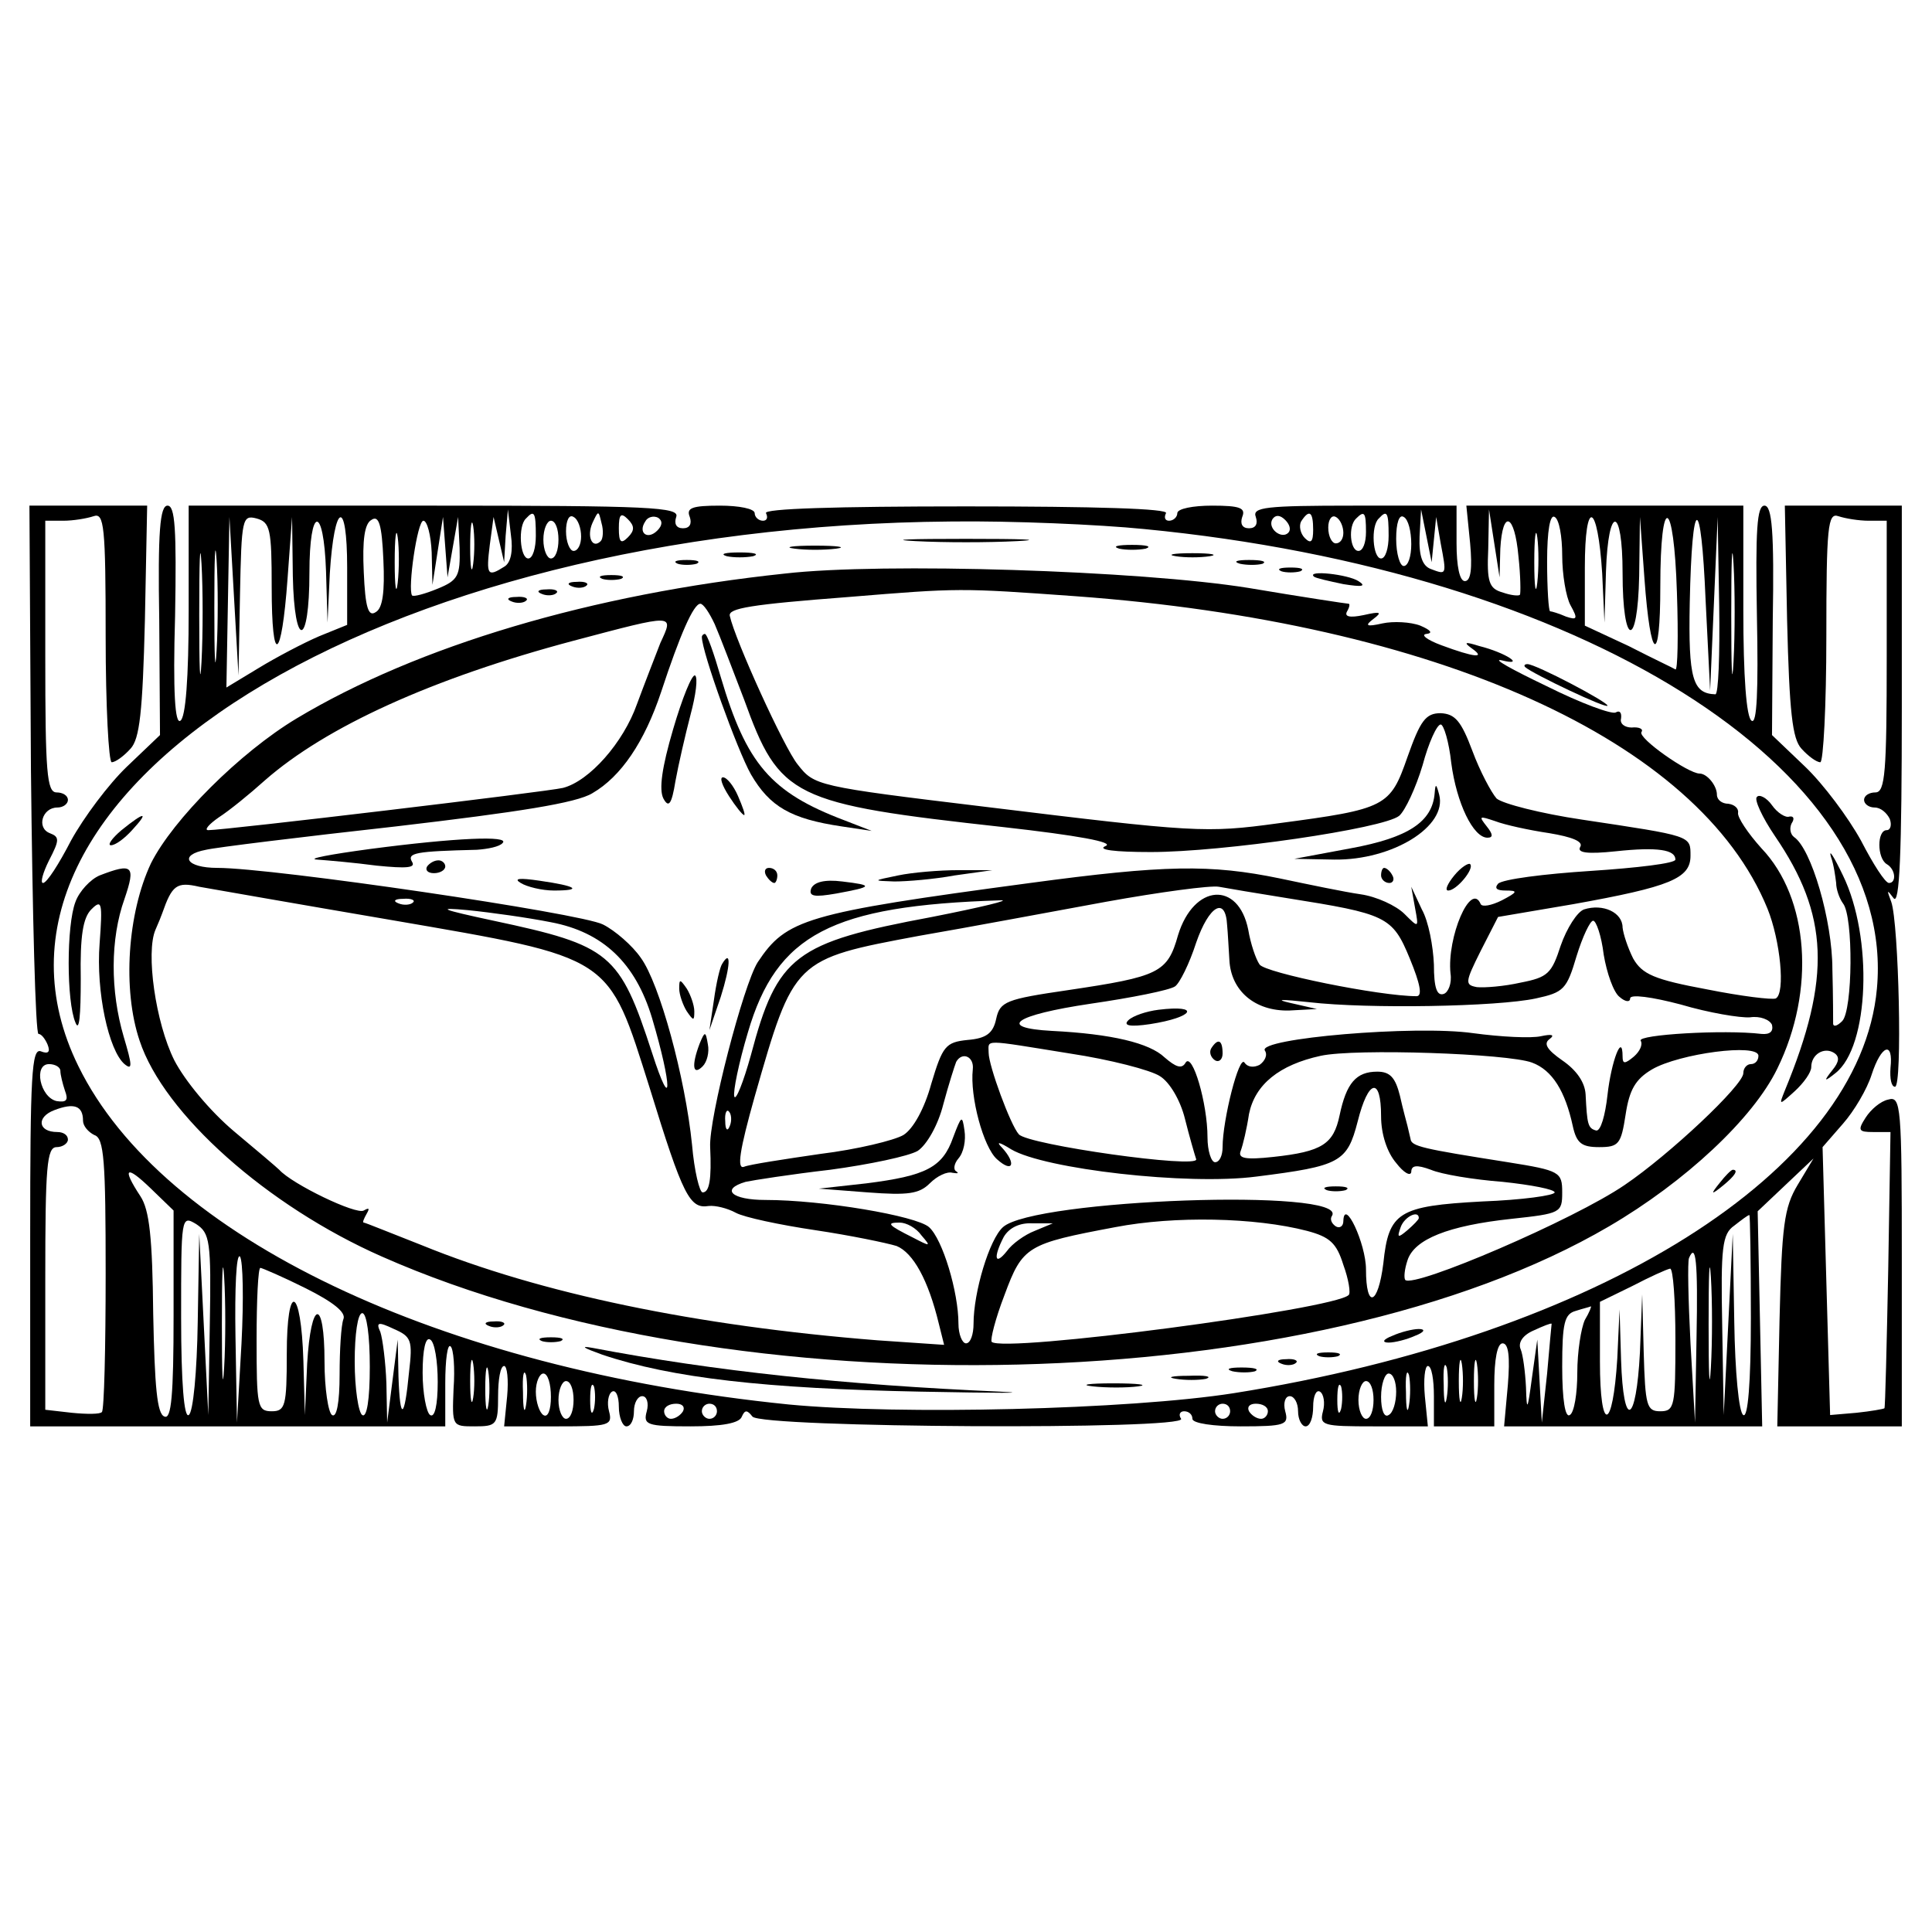 <?xml version="1.0" standalone="no"?>
<!DOCTYPE svg PUBLIC "-//W3C//DTD SVG 20010904//EN"
 "http://www.w3.org/TR/2001/REC-SVG-20010904/DTD/svg10.dtd">
<svg version="1.0" xmlns="http://www.w3.org/2000/svg"
 width="256pt" height="256pt" viewBox="0 0 256 256"
 preserveAspectRatio="xMidYMid meet">
<g transform="translate(0,256) scale(0.1,-0.1)"
fill="#000000" stroke="none">
<path d="M41 1540 c2 -192 6 -350 10 -350 4 0 9 -7 12 -14 4 -10 1 -13 -9 -9
-12 4 -14 -31 -14 -246 l0 -251 275 0 275 0 0 57 c0 31 3 53 7 49 4 -3 6 -29
4 -56 -2 -50 -2 -50 28 -50 29 0 31 2 31 40 0 22 3 40 8 40 4 0 6 -18 4 -40
l-4 -40 72 0 c67 0 72 1 67 20 -3 11 -1 23 4 26 5 3 9 -6 9 -20 0 -14 5 -26
10 -26 6 0 10 9 10 20 0 11 5 20 11 20 6 0 9 -9 6 -20 -5 -18 0 -20 58 -20 41
0 65 4 68 13 4 9 7 9 14 0 11 -15 577 -18 568 -3 -4 6 -1 10 4 10 6 0 11 -4
11 -10 0 -6 28 -10 64 -10 59 0 64 2 59 20 -3 11 0 20 6 20 6 0 11 -9 11 -20
0 -11 5 -20 10 -20 6 0 10 12 10 26 0 14 4 23 9 20 5 -3 7 -15 4 -26 -5 -19 0
-20 67 -20 l72 0 -4 40 c-2 22 0 40 4 40 5 0 8 -18 8 -40 l0 -40 40 0 40 0 0
55 c0 34 4 55 11 55 8 0 10 -18 7 -55 l-5 -55 171 0 171 0 -3 143 -3 142 37
35 37 35 -21 -35 c-18 -30 -21 -54 -24 -178 l-3 -142 83 0 82 0 0 219 c0 206
-1 219 -18 214 -10 -2 -23 -13 -30 -24 -11 -17 -9 -19 10 -19 l23 0 -3 -182
c-2 -101 -4 -183 -5 -184 -1 -1 -18 -4 -37 -6 l-35 -3 -5 177 -5 178 27 31
c15 17 32 46 38 65 13 40 29 45 25 9 -1 -14 1 -25 6 -25 10 0 5 217 -5 245 -6
16 -6 17 3 5 8 -11 11 58 11 253 l0 267 -77 0 -78 0 3 -152 c3 -122 7 -157 19
-170 9 -10 20 -18 25 -18 4 0 8 75 8 166 0 147 2 165 16 160 9 -3 27 -6 40 -6
l24 0 0 -180 c0 -153 -2 -180 -15 -180 -8 0 -15 -4 -15 -10 0 -5 6 -10 14 -10
8 0 16 -7 20 -15 3 -8 1 -15 -4 -15 -13 0 -13 -37 0 -45 12 -7 13 -25 3 -25
-5 0 -21 25 -37 56 -17 31 -50 75 -74 98 l-44 42 1 152 c2 118 -1 152 -11 152
-10 0 -12 -32 -10 -146 2 -100 0 -144 -7 -139 -7 4 -11 59 -11 146 l0 139
-184 0 -183 0 5 -50 c3 -33 1 -50 -7 -50 -7 0 -11 20 -11 50 l0 50 -136 0
c-117 0 -135 -2 -130 -15 3 -9 0 -15 -9 -15 -9 0 -12 6 -9 15 5 12 -3 15 -40
15 -25 0 -46 -4 -46 -10 0 -5 -5 -10 -11 -10 -5 0 -7 4 -4 10 4 6 -93 9 -265
9 -172 0 -269 -3 -265 -9 3 -6 1 -10 -4 -10 -6 0 -11 5 -11 10 0 6 -21 10 -46
10 -37 0 -45 -3 -40 -15 3 -9 0 -15 -9 -15 -9 0 -12 6 -9 15 5 13 -34 15 -320
15 l-326 0 0 -139 c0 -89 -4 -142 -11 -146 -7 -5 -10 37 -7 139 2 115 0 146
-10 146 -10 0 -13 -34 -11 -152 l1 -152 -44 -42 c-24 -23 -57 -67 -74 -98 -16
-31 -32 -56 -37 -56 -4 0 0 14 8 30 14 27 14 31 1 36 -18 7 -10 34 10 34 8 0
14 5 14 10 0 6 -7 10 -15 10 -13 0 -15 27 -15 180 l0 180 24 0 c13 0 31 3 40
6 14 5 16 -13 16 -160 0 -91 4 -166 8 -166 5 0 16 8 25 18 12 13 16 48 19 170
l3 152 -78 0 -78 0 2 -350z m319 242 c0 -106 13 -99 21 11 l6 82 1 -78 c2 -98
22 -95 22 4 0 89 19 91 22 2 l2 -68 3 65 c6 95 23 101 23 8 l0 -76 -37 -15
c-21 -9 -57 -28 -80 -42 l-43 -26 2 113 2 113 6 -105 6 -105 2 107 c2 101 3
106 22 101 18 -5 20 -14 20 -91z m138 -33 c-10 -7 -14 6 -16 53 -2 42 1 64 10
69 10 7 14 -6 16 -53 2 -42 -1 -64 -10 -69z m129 64 c-2 -16 -4 -5 -4 22 0 28
2 40 4 28 2 -13 2 -35 0 -50z m41 -4 c-22 -14 -24 -11 -19 29 l5 37 7 -30 7
-30 2 35 3 35 4 -34 c3 -21 0 -37 -9 -42z m42 41 c0 -16 -4 -30 -10 -30 -11 0
-14 43 -3 53 11 12 13 8 13 -23z m60 -1 c0 -10 -4 -19 -10 -19 -5 0 -10 12
-10 26 0 14 4 23 10 19 6 -3 10 -15 10 -26z m26 -6 c-11 -11 -19 6 -11 24 8
17 8 17 12 0 3 -10 2 -21 -1 -24z m36 5 c-9 -9 -12 -7 -12 12 0 19 3 21 12 12
9 -9 9 -15 0 -24z m39 9 c-13 -13 -26 -3 -16 12 3 6 11 8 17 5 6 -4 6 -10 -1
-17z m836 -3 c-9 -9 -28 6 -21 18 4 6 10 6 17 -1 6 -6 8 -13 4 -17z m33 4 c0
-16 -3 -19 -11 -11 -6 6 -8 16 -5 22 11 17 16 13 16 -11z m40 -4 c0 -8 -4 -14
-10 -14 -5 0 -10 9 -10 21 0 11 5 17 10 14 6 -3 10 -13 10 -21z m30 1 c0 -14
-4 -25 -10 -25 -11 0 -14 33 -3 43 11 11 13 8 13 -18z m30 -5 c0 -16 -4 -30
-10 -30 -11 0 -14 43 -3 53 11 12 13 8 13 -23z m30 -11 c0 -16 -4 -29 -10 -29
-5 0 -10 16 -10 36 0 21 4 33 10 29 6 -3 10 -19 10 -36z m30 6 l3 30 6 -35 c8
-42 8 -42 -13 -34 -11 4 -16 17 -15 43 l2 36 7 -35 7 -35 3 30z m88 -12 c3 53
19 46 24 -10 3 -27 3 -50 2 -51 -1 -2 -12 -1 -23 3 -18 5 -21 14 -19 58 l1 52
7 -45 7 -45 1 38z m82 -9 c0 -25 5 -55 11 -66 10 -18 9 -20 -6 -15 -9 4 -19 7
-21 7 -2 0 -4 30 -4 66 0 41 4 63 10 59 6 -3 10 -26 10 -51z m53 -24 l3 -65 2
68 c3 89 22 87 22 -2 0 -99 20 -102 22 -4 l1 78 6 -82 c8 -110 21 -117 21 -10
0 125 18 119 22 -8 2 -58 1 -104 -2 -102 -3 2 -31 15 -62 31 l-58 27 0 77 c0
93 17 87 23 -8z m148 -40 l5 115 2 -117 c1 -65 -1 -118 -5 -118 -30 1 -36 20
-34 121 3 145 15 147 21 4 l6 -120 5 115z m-2004 -77 c-2 -37 -3 -9 -3 62 0
72 1 102 3 68 2 -34 2 -93 0 -130z m20 15 c-2 -35 -3 -9 -3 57 0 66 1 94 3 63
2 -32 2 -86 0 -120z m240 90 c-2 -18 -4 -6 -4 27 0 33 2 48 4 33 2 -15 2 -42
0 -60z m45 40 l1 -43 7 45 7 45 3 -40 3 -40 7 40 7 40 2 -41 c1 -37 -2 -43
-29 -54 -17 -7 -32 -11 -34 -9 -6 9 7 99 15 99 5 0 10 -19 11 -42z m168 17 c0
-14 -4 -25 -10 -25 -5 0 -10 11 -10 25 0 14 5 25 10 25 6 0 10 -11 10 -25z
m776 14 c580 -56 998 -318 971 -609 -22 -242 -368 -459 -852 -536 -140 -22
-444 -29 -590 -15 -464 47 -830 222 -941 448 -178 361 393 716 1157 722 80 1
195 -4 255 -10z m521 -71 c-2 -18 -4 -6 -4 27 0 33 2 48 4 33 2 -15 2 -42 0
-60z m260 -105 c-2 -37 -3 -9 -3 62 0 72 1 102 3 68 2 -34 2 -93 0 -130z
m-2217 -542 c0 -5 3 -17 6 -26 5 -13 2 -16 -11 -14 -22 5 -31 49 -10 49 8 0
15 -4 15 -9z m30 -66 c0 -7 7 -15 15 -19 13 -4 15 -34 15 -184 0 -98 -2 -181
-5 -183 -2 -3 -20 -3 -40 -1 l-35 4 0 174 c0 148 2 174 15 174 8 0 15 5 15 10
0 6 -6 10 -14 10 -26 0 -28 20 -4 29 26 10 38 6 38 -14z m120 -258 c0 -106 -3
-138 -12 -134 -10 3 -13 40 -15 136 -1 101 -5 138 -17 156 -25 38 -19 42 14
10 l30 -29 0 -139z m48 -12 l-2 -120 -6 120 -6 120 -2 -117 c-1 -65 -6 -120
-12 -123 -6 -4 -10 42 -10 129 0 134 0 136 20 124 18 -12 20 -22 18 -133z
m2042 9 c0 -87 -4 -133 -10 -129 -6 3 -11 58 -12 123 l-2 117 -6 -120 -6 -120
-2 119 c-2 103 0 121 16 132 9 7 18 14 20 14 1 0 2 -61 2 -136z m-2023 -66
c-2 -35 -3 -9 -3 57 0 66 1 94 3 63 2 -32 2 -86 0 -120z m1970 0 c-2 -35 -3
-9 -3 57 0 66 1 94 3 63 2 -32 2 -86 0 -120z m-1947 32 l-6 -105 -2 115 c-1
62 1 110 6 105 4 -6 5 -57 2 -115z m1928 8 l-2 -113 -6 105 c-3 58 -4 108 -2
113 9 21 12 -3 10 -105z m-1843 65 c36 -18 54 -32 50 -41 -3 -8 -5 -41 -5 -73
0 -38 -4 -58 -10 -54 -5 3 -10 35 -10 71 0 85 -18 83 -23 -3 l-3 -68 -2 72
c-3 99 -22 106 -22 9 0 -69 -2 -76 -20 -76 -19 0 -20 7 -20 95 0 52 2 95 5 95
2 0 30 -12 60 -27z m1815 -68 c0 -88 -1 -95 -20 -95 -18 0 -20 7 -22 78 l-2
77 -3 -77 c-5 -96 -22 -103 -25 -10 l-2 67 -3 -65 c-6 -97 -23 -100 -23 -4 l0
79 43 21 c23 12 45 22 50 23 4 0 7 -42 7 -94z m-120 26 c-5 -11 -10 -42 -10
-70 0 -27 -4 -53 -10 -56 -6 -4 -10 20 -10 64 0 58 3 70 18 74 9 3 18 5 20 6
1 0 -2 -8 -8 -18z m-1610 -62 c0 -44 -4 -68 -10 -64 -5 3 -10 35 -10 71 0 36
4 64 10 64 6 0 10 -30 10 -71z m52 -7 c-6 -63 -12 -66 -14 -6 l-1 49 -7 -55
-7 -55 -1 52 c-1 28 -5 59 -8 68 -6 13 -3 14 18 4 23 -10 25 -15 20 -57z
m1508 -2 l-7 -65 -3 55 -3 55 -7 -50 c-6 -45 -7 -46 -8 -13 -1 20 -4 43 -7 50
-4 9 3 19 17 25 13 6 23 10 24 9 0 0 -3 -30 -6 -66z m-1470 -11 c0 -31 -4 -48
-10 -44 -5 3 -10 29 -10 56 0 31 4 48 10 44 6 -3 10 -29 10 -56z m47 -21 c-2
-13 -4 -3 -4 22 0 25 2 35 4 23 2 -13 2 -33 0 -45z m1310 0 c-2 -13 -4 -3 -4
22 0 25 2 35 4 23 2 -13 2 -33 0 -45z m20 0 c-2 -13 -4 -3 -4 22 0 25 2 35 4
23 2 -13 2 -33 0 -45z m-1310 -10 c-2 -13 -4 -3 -4 22 0 25 2 35 4 23 2 -13 2
-33 0 -45z m1270 10 c-2 -13 -4 -5 -4 17 -1 22 1 32 4 23 2 -10 2 -28 0 -40z
m-1220 -10 c-2 -13 -4 -5 -4 17 -1 22 1 32 4 23 2 -10 2 -28 0 -40z m1170 0
c-2 -13 -4 -5 -4 17 -1 22 1 32 4 23 2 -10 2 -28 0 -40z m-1137 11 c0 -17 -4
-28 -10 -24 -5 3 -10 17 -10 31 0 13 5 24 10 24 6 0 10 -14 10 -31z m1120 7
c0 -14 -4 -28 -10 -31 -6 -4 -10 7 -10 24 0 17 5 31 10 31 6 0 10 -11 10 -24z
m-1090 -11 c0 -14 -4 -25 -10 -25 -5 0 -10 11 -10 25 0 14 5 25 10 25 6 0 10
-11 10 -25z m27 -12 c-3 -10 -5 -4 -5 12 0 17 2 24 5 18 2 -7 2 -21 0 -30z
m990 0 c-3 -10 -5 -4 -5 12 0 17 2 24 5 18 2 -7 2 -21 0 -30z m43 12 c0 -14
-4 -25 -10 -25 -5 0 -10 11 -10 25 0 14 5 25 10 25 6 0 10 -11 10 -25z m-915
-15 c-3 -5 -10 -10 -16 -10 -5 0 -9 5 -9 10 0 6 7 10 16 10 8 0 12 -4 9 -10z
m45 0 c0 -5 -4 -10 -10 -10 -5 0 -10 5 -10 10 0 6 5 10 10 10 6 0 10 -4 10
-10z m680 0 c0 -5 -4 -10 -10 -10 -5 0 -10 5 -10 10 0 6 5 10 10 10 6 0 10 -4
10 -10z m50 0 c0 -5 -4 -10 -9 -10 -6 0 -13 5 -16 10 -3 6 1 10 9 10 9 0 16
-4 16 -10z"/>
<path d="M1213 1843 c37 -2 97 -2 135 0 37 2 6 3 -68 3 -74 0 -105 -1 -67 -3z"/>
<path d="M1053 1833 c15 -2 39 -2 55 0 15 2 2 4 -28 4 -30 0 -43 -2 -27 -4z"/>
<path d="M1483 1833 c9 -2 25 -2 35 0 9 3 1 5 -18 5 -19 0 -27 -2 -17 -5z"/>
<path d="M963 1823 c9 -2 25 -2 35 0 9 3 1 5 -18 5 -19 0 -27 -2 -17 -5z"/>
<path d="M1558 1823 c12 -2 32 -2 45 0 12 2 2 4 -23 4 -25 0 -35 -2 -22 -4z"/>
<path d="M898 1813 c6 -2 18 -2 25 0 6 3 1 5 -13 5 -14 0 -19 -2 -12 -5z"/>
<path d="M1643 1813 c9 -2 23 -2 30 0 6 3 -1 5 -18 5 -16 0 -22 -2 -12 -5z"/>
<path d="M1040 1800 c-256 -27 -487 -96 -647 -192 -75 -45 -164 -134 -193
-192 -31 -66 -38 -167 -15 -235 32 -97 169 -219 321 -286 468 -207 1237 -188
1626 40 101 59 191 143 223 209 51 104 42 226 -21 292 -18 20 -32 41 -31 47 1
6 -5 11 -13 12 -8 0 -15 5 -15 12 0 12 -13 28 -23 28 -15 0 -82 47 -77 55 3 4
-3 7 -13 6 -9 0 -16 5 -14 12 1 8 -2 11 -7 8 -5 -3 -46 12 -92 35 -46 22 -73
37 -59 34 32 -8 6 10 -30 19 -19 6 -21 5 -10 -3 20 -14 3 -12 -40 4 -19 7 -28
14 -20 15 9 1 6 5 -8 11 -13 5 -36 6 -50 3 -22 -5 -24 -3 -12 6 12 9 9 10 -13
5 -19 -4 -26 -2 -22 5 3 5 4 10 2 10 -2 0 -62 9 -133 21 -143 23 -484 34 -614
19z m385 -30 c479 -35 826 -191 917 -414 17 -42 24 -112 11 -119 -5 -2 -46 3
-91 12 -70 13 -86 20 -98 41 -7 14 -13 32 -14 41 0 20 -26 32 -51 24 -9 -3
-23 -25 -31 -48 -12 -37 -17 -42 -53 -49 -22 -5 -48 -7 -58 -6 -16 3 -16 6 5
48 l23 45 100 17 c128 23 155 34 155 64 0 27 2 26 -144 48 -54 8 -105 21 -113
28 -7 8 -22 36 -32 63 -15 40 -23 49 -42 50 -20 0 -27 -10 -44 -58 -23 -66
-28 -69 -172 -88 -95 -13 -110 -12 -388 22 -224 27 -226 28 -248 56 -18 22
-83 165 -90 197 -2 10 27 15 158 25 146 12 147 12 300 1z m-478 -37 c7 -16 24
-61 39 -100 47 -130 63 -138 344 -169 98 -11 147 -20 135 -25 -12 -5 12 -8 60
-8 95 0 308 31 329 48 8 7 22 37 31 67 8 30 19 54 24 54 4 0 11 -23 14 -51 7
-53 29 -99 48 -99 8 0 7 5 -1 15 -11 14 -10 14 11 7 13 -5 45 -12 72 -16 30
-5 45 -11 41 -18 -5 -8 9 -10 47 -6 56 6 79 2 79 -11 0 -5 -51 -11 -112 -15
-62 -4 -117 -11 -123 -17 -5 -6 -2 -9 10 -9 17 0 16 -2 -5 -13 -14 -7 -26 -9
-28 -5 -13 31 -45 -44 -40 -92 2 -13 -3 -25 -9 -27 -9 -3 -13 8 -13 39 -1 24
-7 57 -16 73 l-14 30 5 -28 c5 -27 5 -27 -14 -8 -11 11 -37 23 -58 26 -21 3
-69 13 -107 21 -92 19 -153 18 -331 -6 -299 -40 -323 -48 -361 -105 -19 -30
-65 -207 -63 -245 2 -43 -1 -60 -10 -60 -4 0 -11 28 -14 63 -9 89 -43 214 -68
248 -11 16 -34 36 -50 44 -29 15 -437 75 -511 75 -41 0 -52 17 -15 24 12 3
126 17 252 31 162 19 239 31 260 44 38 22 69 68 91 134 25 76 43 117 52 117 4
0 12 -12 19 -27z m-72 -25 c-7 -18 -21 -54 -31 -81 -18 -51 -63 -102 -98 -111
-20 -5 -448 -56 -470 -56 -6 0 1 8 14 17 14 9 41 31 61 49 81 71 221 135 409
185 136 36 133 36 115 -3z m-357 -367 c296 -51 287 -46 343 -223 44 -143 53
-160 78 -156 9 1 25 -3 36 -9 11 -6 58 -16 105 -23 47 -7 95 -17 108 -21 22
-9 42 -45 56 -103 l7 -28 -88 6 c-240 19 -447 62 -604 126 -41 16 -75 30 -77
30 -2 0 0 5 4 12 4 7 3 8 -4 4 -10 -6 -95 35 -112 54 -3 3 -30 26 -60 51 -32
27 -65 67 -79 94 -25 50 -38 143 -25 173 4 9 8 19 9 22 13 37 19 42 49 35 17
-3 131 -23 254 -44z m1187 29 c132 -21 140 -24 163 -80 14 -34 17 -50 9 -50
-49 0 -201 31 -208 42 -5 7 -12 28 -15 46 -13 65 -72 61 -93 -7 -14 -50 -25
-55 -146 -73 -82 -12 -90 -15 -95 -38 -4 -19 -13 -26 -38 -28 -29 -3 -33 -8
-48 -58 -9 -33 -24 -60 -37 -68 -12 -7 -61 -19 -110 -25 -48 -7 -94 -14 -101
-17 -10 -4 -6 22 14 93 52 182 52 182 218 213 64 11 176 32 247 45 72 13 139
22 150 20 11 -2 52 -9 90 -15z m-1158 -6 c-3 -3 -12 -4 -19 -1 -8 3 -5 6 6 6
11 1 17 -2 13 -5z m688 -19 c-182 -34 -205 -51 -240 -183 -10 -36 -20 -61 -22
-55 -2 6 6 45 18 85 38 130 111 168 334 175 17 1 -24 -9 -90 -22z m-505 -7
c69 -13 112 -54 134 -127 27 -91 27 -130 0 -46 -43 132 -55 142 -210 175 -70
15 -77 18 -34 14 30 -3 80 -10 110 -16z m896 -4 c1 -10 2 -31 3 -46 2 -41 34
-68 79 -67 l37 2 -35 8 c-22 5 -12 5 25 1 78 -9 249 -6 300 5 37 8 41 12 54
56 8 26 18 47 22 47 4 0 11 -20 14 -45 4 -24 13 -50 21 -56 8 -7 14 -7 14 -2
0 6 29 2 67 -8 37 -11 79 -18 92 -17 13 2 26 -3 29 -10 2 -9 -3 -13 -14 -12
-50 6 -165 -1 -160 -9 3 -5 -1 -14 -9 -21 -12 -10 -15 -10 -15 0 0 33 -15 -6
-20 -51 -3 -27 -9 -48 -15 -47 -11 3 -12 8 -14 48 -1 16 -12 32 -31 45 -20 14
-25 22 -17 28 8 6 3 7 -11 4 -13 -3 -53 -1 -90 4 -77 11 -286 -7 -276 -23 4
-6 0 -14 -7 -19 -8 -4 -16 -3 -20 3 -7 11 -29 -76 -29 -112 0 -11 -4 -20 -10
-20 -5 0 -10 15 -10 33 0 45 -20 113 -29 99 -5 -9 -13 -6 -28 7 -20 19 -70 31
-149 35 -74 4 -50 21 51 36 55 8 105 18 112 23 6 4 19 30 28 58 17 49 39 62
41 23z m-208 -170 c53 -8 107 -22 119 -30 13 -8 27 -32 33 -56 6 -24 13 -48
15 -54 4 -13 -223 19 -235 33 -11 12 -40 91 -40 108 0 18 -10 18 108 -1z m612
-12 c27 -10 44 -38 54 -84 5 -23 12 -28 35 -28 26 0 29 4 35 43 5 33 13 47 35
60 36 21 141 35 141 18 0 -6 -4 -11 -10 -11 -5 0 -10 -5 -10 -12 0 -16 -98
-108 -157 -148 -67 -46 -279 -137 -291 -126 -2 3 -1 14 3 26 9 28 54 46 138
55 65 7 67 8 67 35 0 27 -3 29 -72 40 -114 18 -128 21 -129 31 -1 5 -3 12 -4
17 -1 4 -6 22 -10 40 -6 24 -13 32 -30 32 -28 0 -41 -15 -50 -58 -8 -38 -23
-48 -88 -55 -37 -4 -47 -2 -43 8 3 8 8 29 11 49 8 39 40 65 95 77 46 10 248 3
280 -9z m-741 -9 c-4 -36 14 -103 32 -119 21 -19 26 -6 7 15 -9 9 -4 8 12 -2
44 -26 233 -48 325 -36 111 14 120 19 134 73 14 56 31 60 31 7 0 -24 8 -48 20
-62 10 -13 19 -18 20 -12 0 9 7 10 26 3 14 -6 56 -13 95 -16 38 -4 69 -10 69
-14 0 -4 -43 -10 -96 -12 -111 -6 -124 -14 -131 -82 -7 -56 -23 -61 -23 -8 0
34 -29 96 -30 64 0 -7 -5 -10 -10 -7 -6 4 -8 10 -5 14 22 37 -395 22 -436 -15
-18 -16 -39 -86 -39 -128 0 -14 -4 -26 -10 -26 -5 0 -10 12 -10 26 0 42 -21
112 -39 128 -17 15 -141 36 -217 36 -44 0 -60 14 -26 24 9 2 60 10 112 16 52
7 104 18 116 25 12 8 27 34 34 62 7 26 15 51 17 56 8 14 24 7 22 -10z m-322
-75 c-3 -8 -6 -5 -6 6 -1 11 2 17 5 13 3 -3 4 -12 1 -19z m765 -139 c30 -8 39
-16 48 -45 7 -19 10 -38 7 -40 -19 -19 -458 -77 -473 -62 -2 3 5 31 17 62 24
65 30 68 147 90 78 15 185 13 254 -5z m148 17 c0 -2 -7 -9 -15 -16 -13 -11
-14 -10 -9 4 5 14 24 23 24 12z m-659 -23 c13 -15 12 -15 -11 -3 -34 17 -36
20 -18 20 9 0 22 -7 29 -17z m150 6 c-13 -5 -30 -17 -37 -27 -16 -20 -18 -8
-4 19 7 12 21 19 38 18 l27 0 -24 -10z"/>
<path d="M930 1716 c0 -20 47 -150 65 -182 25 -43 53 -59 120 -69 l40 -6 -36
14 c-98 37 -130 75 -164 190 -9 31 -18 57 -21 57 -2 0 -4 -2 -4 -4z"/>
<path d="M892 1594 c-15 -51 -19 -80 -13 -92 7 -13 11 -8 16 23 4 22 13 61 20
88 7 26 10 49 6 52 -4 2 -17 -30 -29 -71z"/>
<path d="M966 1505 c9 -14 18 -25 20 -25 2 0 -2 11 -8 25 -6 14 -15 25 -20 25
-5 0 -1 -11 8 -25z"/>
<path d="M1901 1509 c-3 -38 -35 -59 -111 -73 l-75 -14 53 -1 c77 -1 150 44
139 86 -4 15 -5 15 -6 2z"/>
<path d="M490 1435 c-52 -7 -84 -13 -70 -14 14 -1 49 -4 79 -8 40 -4 52 -3 47
5 -7 12 5 14 86 16 14 1 30 4 34 9 10 10 -62 7 -176 -8z"/>
<path d="M566 1412 c-3 -5 1 -9 9 -9 8 0 15 4 15 9 0 4 -4 8 -9 8 -6 0 -12 -4
-15 -8z"/>
<path d="M1927 1400 c-9 -11 -13 -20 -8 -20 11 0 35 29 29 35 -2 2 -12 -4 -21
-15z"/>
<path d="M1015 1400 c3 -5 8 -10 11 -10 2 0 4 5 4 10 0 6 -5 10 -11 10 -5 0
-7 -4 -4 -10z"/>
<path d="M1190 1400 c-34 -7 -34 -7 -5 -8 17 0 53 3 80 8 l50 7 -45 0 c-25 0
-61 -3 -80 -7z"/>
<path d="M1830 1400 c0 -5 5 -10 11 -10 5 0 7 5 4 10 -3 6 -8 10 -11 10 -2 0
-4 -4 -4 -10z"/>
<path d="M690 1390 c8 -5 28 -10 44 -10 39 0 30 6 -19 13 -27 4 -35 3 -25 -3z"/>
<path d="M1075 1383 c-4 -11 4 -12 33 -7 49 9 50 11 8 16 -24 3 -37 -1 -41 -9z"/>
<path d="M957 1283 c-3 -4 -8 -26 -11 -48 l-6 -40 15 44 c13 41 14 64 2 44z"/>
<path d="M900 1250 c0 -8 5 -22 10 -30 9 -13 10 -13 10 0 0 8 -5 22 -10 30 -9
13 -10 13 -10 0z"/>
<path d="M927 1177 c-11 -29 -9 -43 4 -30 6 6 9 19 7 29 -3 18 -4 18 -11 1z"/>
<path d="M1535 1222 c-16 -2 -34 -8 -40 -14 -7 -7 2 -9 29 -5 58 9 68 26 11
19z"/>
<path d="M1605 1171 c-3 -5 -1 -12 5 -16 5 -3 10 1 10 9 0 18 -6 21 -15 7z"/>
<path d="M1263 1053 c-14 -40 -36 -51 -115 -61 l-63 -7 65 -5 c53 -4 68 -2 82
12 10 10 23 16 30 14 7 -1 9 -1 5 2 -4 2 -3 10 3 17 7 8 10 24 8 37 -3 21 -4
20 -15 -9z"/>
<path d="M1758 983 c6 -2 18 -2 25 0 6 3 1 5 -13 5 -14 0 -19 -2 -12 -5z"/>
<path d="M1698 1803 c6 -2 18 -2 25 0 6 3 1 5 -13 5 -14 0 -19 -2 -12 -5z"/>
<path d="M798 1793 c6 -2 18 -2 25 0 6 3 1 5 -13 5 -14 0 -19 -2 -12 -5z"/>
<path d="M1741 1796 c2 -2 20 -6 39 -10 25 -4 31 -3 20 4 -14 9 -69 15 -59 6z"/>
<path d="M758 1783 c7 -3 16 -2 19 1 4 3 -2 6 -13 5 -11 0 -14 -3 -6 -6z"/>
<path d="M718 1773 c7 -3 16 -2 19 1 4 3 -2 6 -13 5 -11 0 -14 -3 -6 -6z"/>
<path d="M678 1763 c7 -3 16 -2 19 1 4 3 -2 6 -13 5 -11 0 -14 -3 -6 -6z"/>
<path d="M2021 1676 c10 -9 109 -56 109 -51 0 5 -95 55 -106 55 -4 0 -5 -2 -3
-4z"/>
<path d="M2328 1504 c-4 -3 7 -27 24 -52 71 -104 75 -187 13 -337 -8 -20 -8
-20 13 -1 12 11 22 25 22 32 0 17 17 27 30 19 8 -5 7 -12 -2 -23 -12 -15 -11
-16 4 -4 45 35 50 180 10 262 -12 25 -19 36 -16 25 4 -11 6 -27 7 -35 0 -8 4
-20 9 -27 14 -17 13 -142 -1 -156 -6 -6 -11 -8 -12 -4 0 4 0 37 -1 73 0 64
-28 160 -51 175 -5 4 -6 12 -3 18 4 6 3 10 -3 9 -5 -2 -16 5 -23 15 -7 10 -17
15 -20 11z"/>
<path d="M161 1460 c-13 -11 -19 -20 -14 -20 6 0 18 9 28 20 23 25 17 25 -14
0z"/>
<path d="M132 1400 c-12 -5 -27 -21 -32 -35 -12 -31 -12 -132 0 -160 5 -13 7
9 7 58 -1 57 3 81 14 92 14 14 15 9 11 -45 -5 -64 12 -142 33 -160 11 -9 10
-1 -1 36 -18 61 -18 130 1 183 15 44 11 48 -33 31z"/>
<path d="M2279 993 c-13 -16 -12 -17 4 -4 16 13 21 21 13 21 -2 0 -10 -8 -17
-17z"/>
<path d="M648 803 c7 -3 16 -2 19 1 4 3 -2 6 -13 5 -11 0 -14 -3 -6 -6z"/>
<path d="M1845 790 c-13 -5 -14 -9 -5 -9 8 0 24 4 35 9 13 5 14 9 5 9 -8 0
-24 -4 -35 -9z"/>
<path d="M718 783 c6 -2 18 -2 25 0 6 3 1 5 -13 5 -14 0 -19 -2 -12 -5z"/>
<path d="M798 765 c92 -31 217 -45 422 -49 102 -2 149 -2 105 0 -206 9 -377
27 -540 58 -17 3 -12 0 13 -9z"/>
<path d="M1748 763 c6 -2 18 -2 25 0 6 3 1 5 -13 5 -14 0 -19 -2 -12 -5z"/>
<path d="M1698 753 c7 -3 16 -2 19 1 4 3 -2 6 -13 5 -11 0 -14 -3 -6 -6z"/>
<path d="M1633 743 c9 -2 23 -2 30 0 6 3 -1 5 -18 5 -16 0 -22 -2 -12 -5z"/>
<path d="M1558 733 c12 -2 30 -2 40 0 9 3 -1 5 -23 4 -22 0 -30 -2 -17 -4z"/>
<path d="M1448 723 c18 -2 45 -2 60 0 15 2 0 4 -33 4 -33 0 -45 -2 -27 -4z"/>
</g>
</svg>
